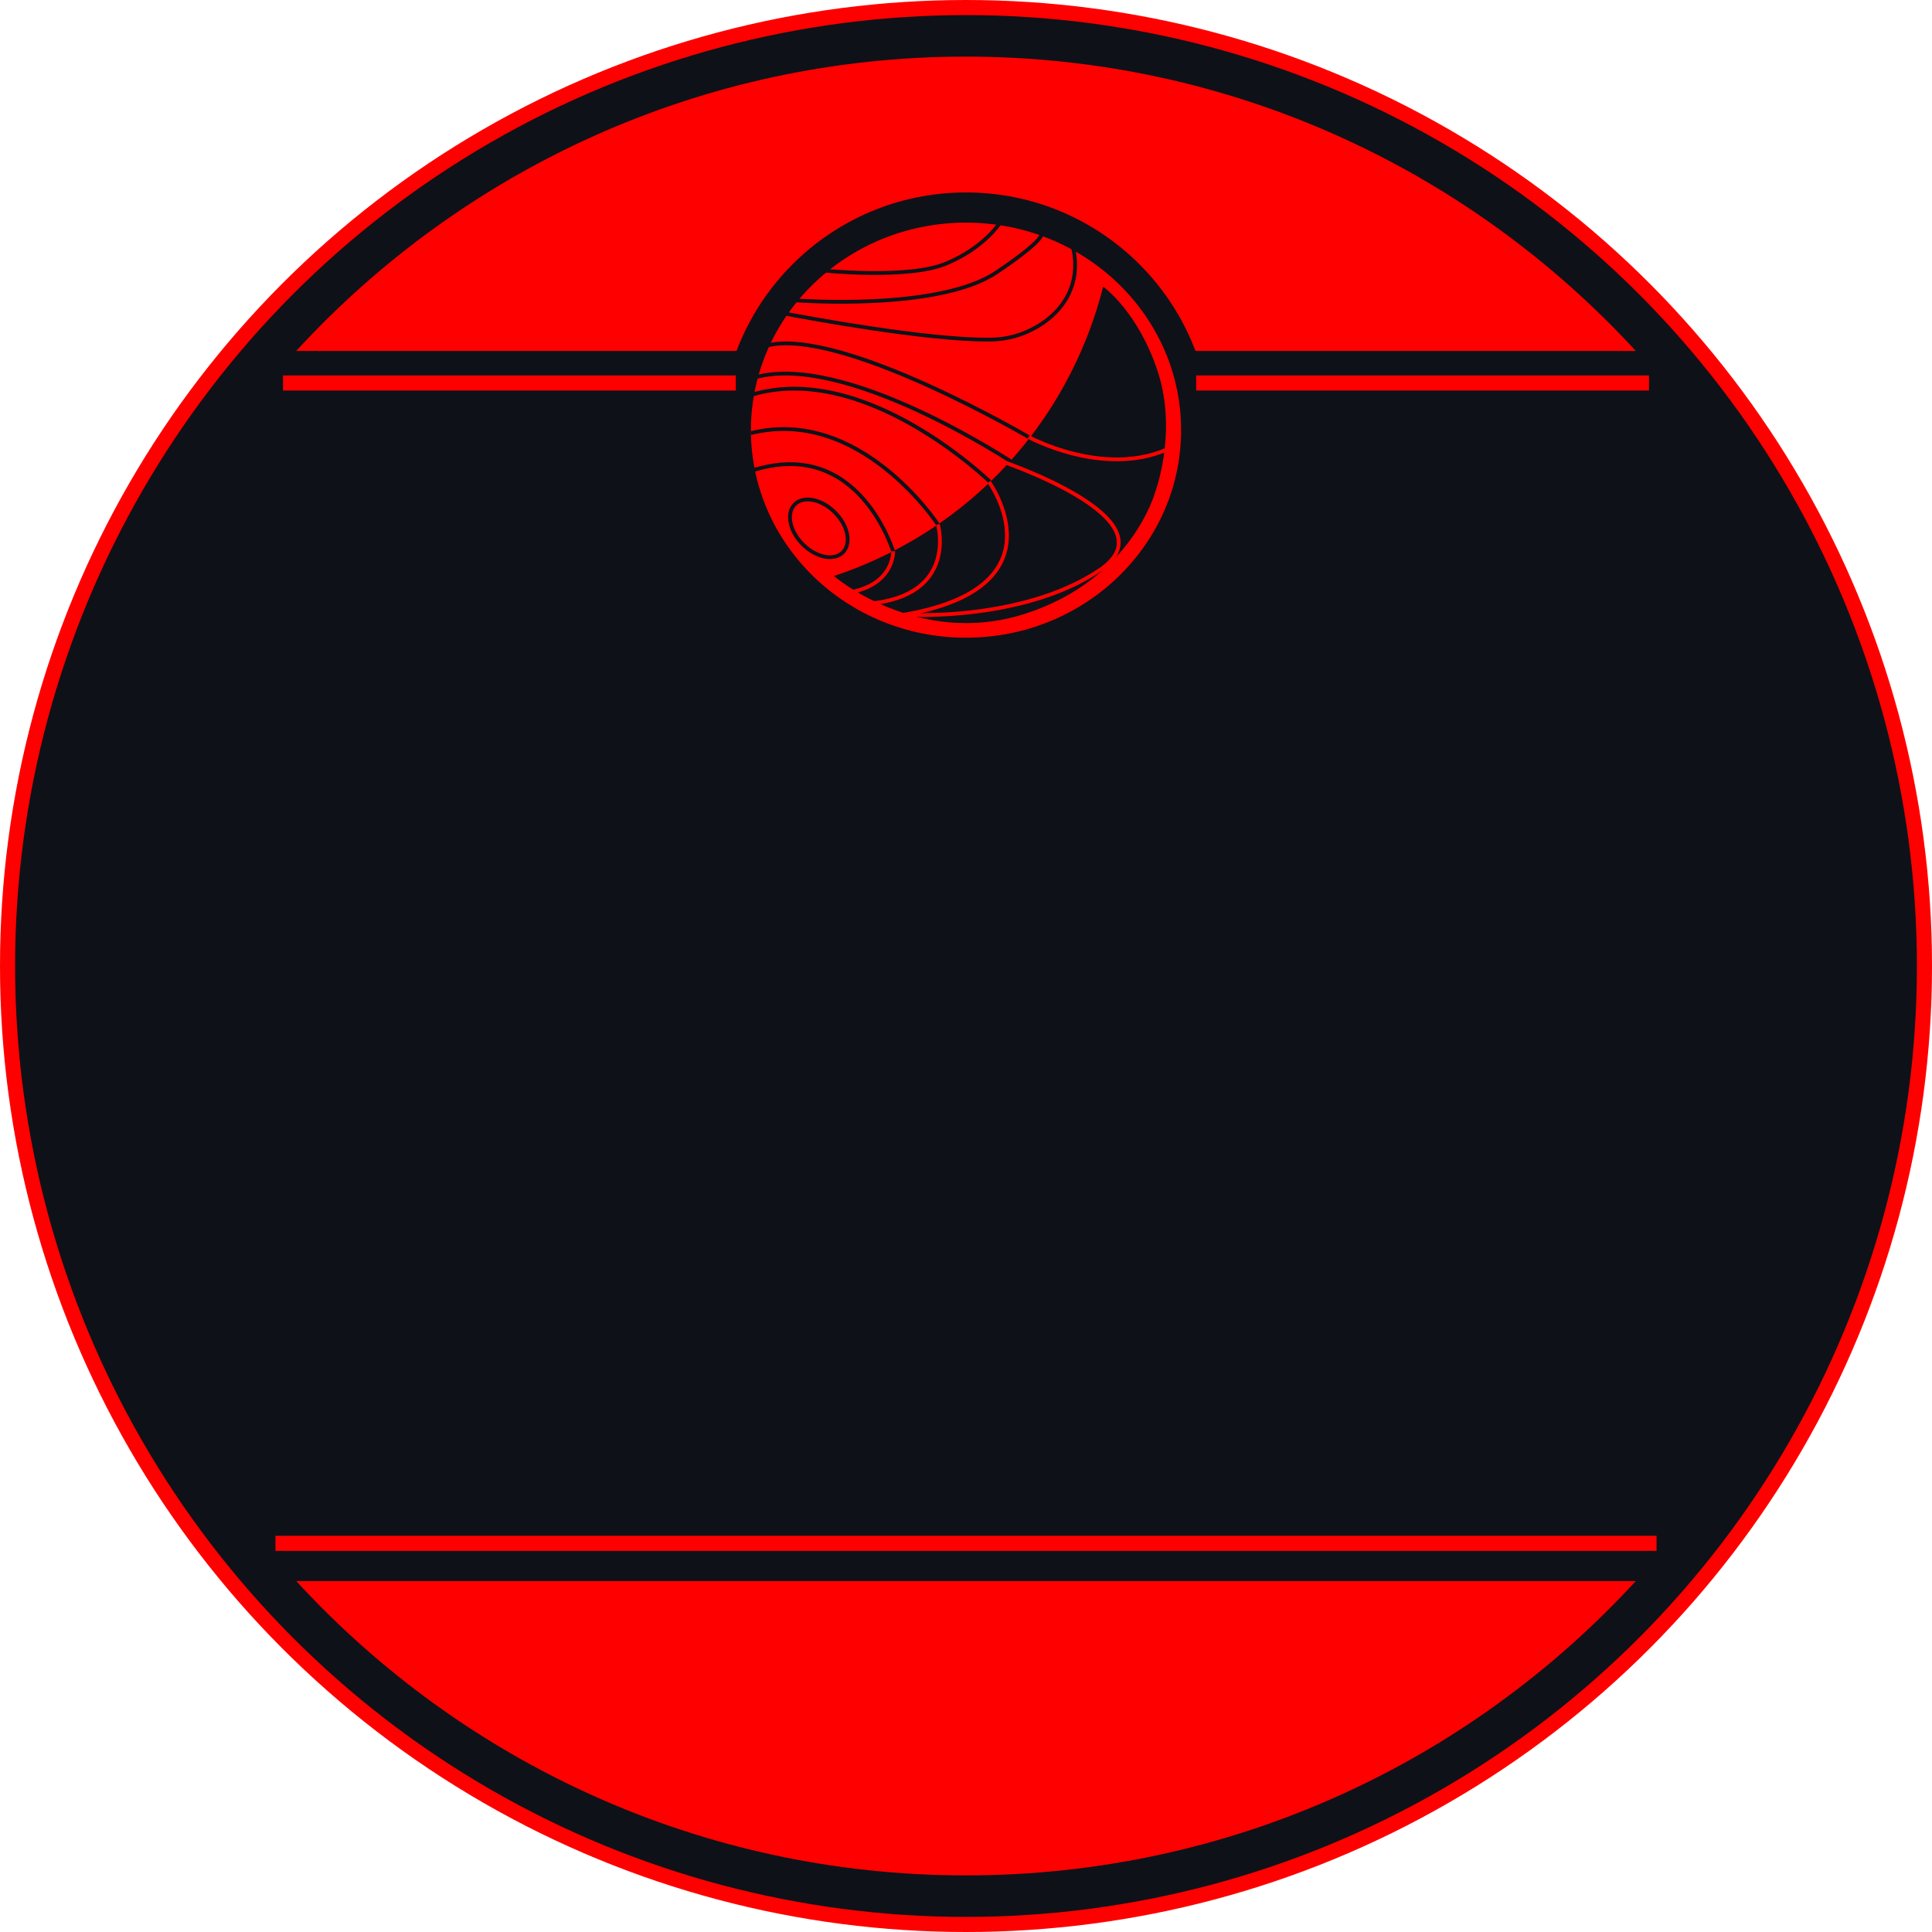 <?xml version="1.0" encoding="UTF-8"?>
<svg id="Layer_2" data-name="Layer 2" xmlns="http://www.w3.org/2000/svg" viewBox="0 0 256 256">
  <defs>
    <style>
      .cls-1, .cls-2, .cls-3, .cls-4 {
        stroke-miterlimit: 10;
      }

      .cls-1, .cls-2, .cls-4 {
        stroke: #ff0000;
      }

      .cls-1, .cls-5 {
        fill: #0e1218;
      }

      .cls-1, .cls-4 {
        stroke-width: 2px;
      }

      .cls-2, .cls-3 {
        stroke-width: .5px;
      }

      .cls-2, .cls-3, .cls-6, .cls-4 {
        fill: none;
      }

      .cls-3, .cls-6 {
        stroke: #0e1218;
      }

      .cls-7 {
        fill: #ff0000;
      }

      .cls-6 {
        stroke-miterlimit: 10;
        stroke-width: .5px;
      }
    </style>
  </defs>
  <g id="Layer_1-2" data-name="Layer 1">
    <g id="Layer_2-2" data-name="Layer 2">
      <circle class="cls-1" cx="128" cy="128" r="127"/>
    </g>
    <g id="Layer_3" data-name="Layer 3">
      <path class="cls-7" d="m216.75,46.5c-22.02-23.97-53.63-39-88.75-39S61.27,22.53,39.25,46.5h177.5Z"/>
      <path class="cls-7" d="m39.25,209.5c22.02,23.97,53.63,39,88.75,39s66.73-15.03,88.75-39H39.25Z"/>
    </g>
    <g id="Layer_6" data-name="Layer 6">
      <line class="cls-4" x1="36.5" y1="204.5" x2="219.5" y2="204.5"/>
    </g>
    <g id="Layer_5" data-name="Layer 5">
      <circle class="cls-5" cx="128" cy="58" r="32.5"/>
    </g>
    <g id="Layer_4" data-name="Layer 4">
      <ellipse class="cls-7" cx="128" cy="57" rx="28.5" ry="27.5"/>
    </g>
    <g id="Layer_7" data-name="Layer 7">
      <path class="cls-5" d="m110.5,76.33s11.07,9.52,25.22,5.03c14.15-4.48,17.33-16.1,17.33-16.1,0,0,3-7.91.38-15.96-2.62-8.04-7.26-11.32-7.26-11.32-1.19,4.75-4.22,14.09-12.2,23-8.76,9.79-18.78,13.8-23.47,15.34h0Z"/>
    </g>
    <g id="Layer_9" data-name="Layer 9">
      <ellipse class="cls-6" cx="108.5" cy="70" rx="3" ry="4.5" transform="translate(-17.72 97.23) rotate(-45)"/>
      <path class="cls-3" d="m118.5,73.5s-4.5-15.89-19-11.1"/>
      <path class="cls-3" d="m124.28,69.5s-10.28-15.72-24.78-12.11"/>
      <path class="cls-3" d="m131.2,63.86s-16.6-16.17-31.7-11.52"/>
      <path class="cls-3" d="m134.5,61.5s-22.98-15.34-35-11.33"/>
      <path class="cls-3" d="m136.46,58s-25.26-14.83-34.96-12.18"/>
      <path class="cls-3" d="m104.25,41.6c2.17.41,18.38,3.46,26.75,3.4.93,0,2.85-.06,5-1,.87-.38,4.85-2.13,6.1-6.35.61-2.08.33-3.96,0-5.15"/>
      <path class="cls-3" d="m105.46,39.8s18.88,1.47,26.58-3.71,5.8-5.38,5.8-5.38"/>
      <path class="cls-3" d="m108.8,35.82s11.47,1.24,16.58-.9,7.12-5.42,7.12-5.42"/>
    </g>
    <g id="Layer_11" data-name="Layer 11">
      <path class="cls-2" d="m118.35,73.04s.15,4.46-5.85,5.46"/>
      <path class="cls-2" d="m124.28,69.5s2.72,9.5-9.28,10.5"/>
      <path class="cls-2" d="m131.05,63.86s10.17,14.05-11.55,17.64"/>
      <path class="cls-2" d="m136.3,57.91s9.7,5.31,18.2,1.7"/>
      <path class="cls-2" d="m132.33,60.99s23.45,7.75,13.41,14.53c-10.03,6.78-25.24,5.95-25.24,5.95"/>
    </g>
    <g id="Layer_12" data-name="Layer 12">
      <line class="cls-4" x1="37.5" y1="50.75" x2="97.5" y2="50.75"/>
      <line class="cls-4" x1="158.5" y1="50.75" x2="218.5" y2="50.75"/>
    </g>
  </g>
</svg>